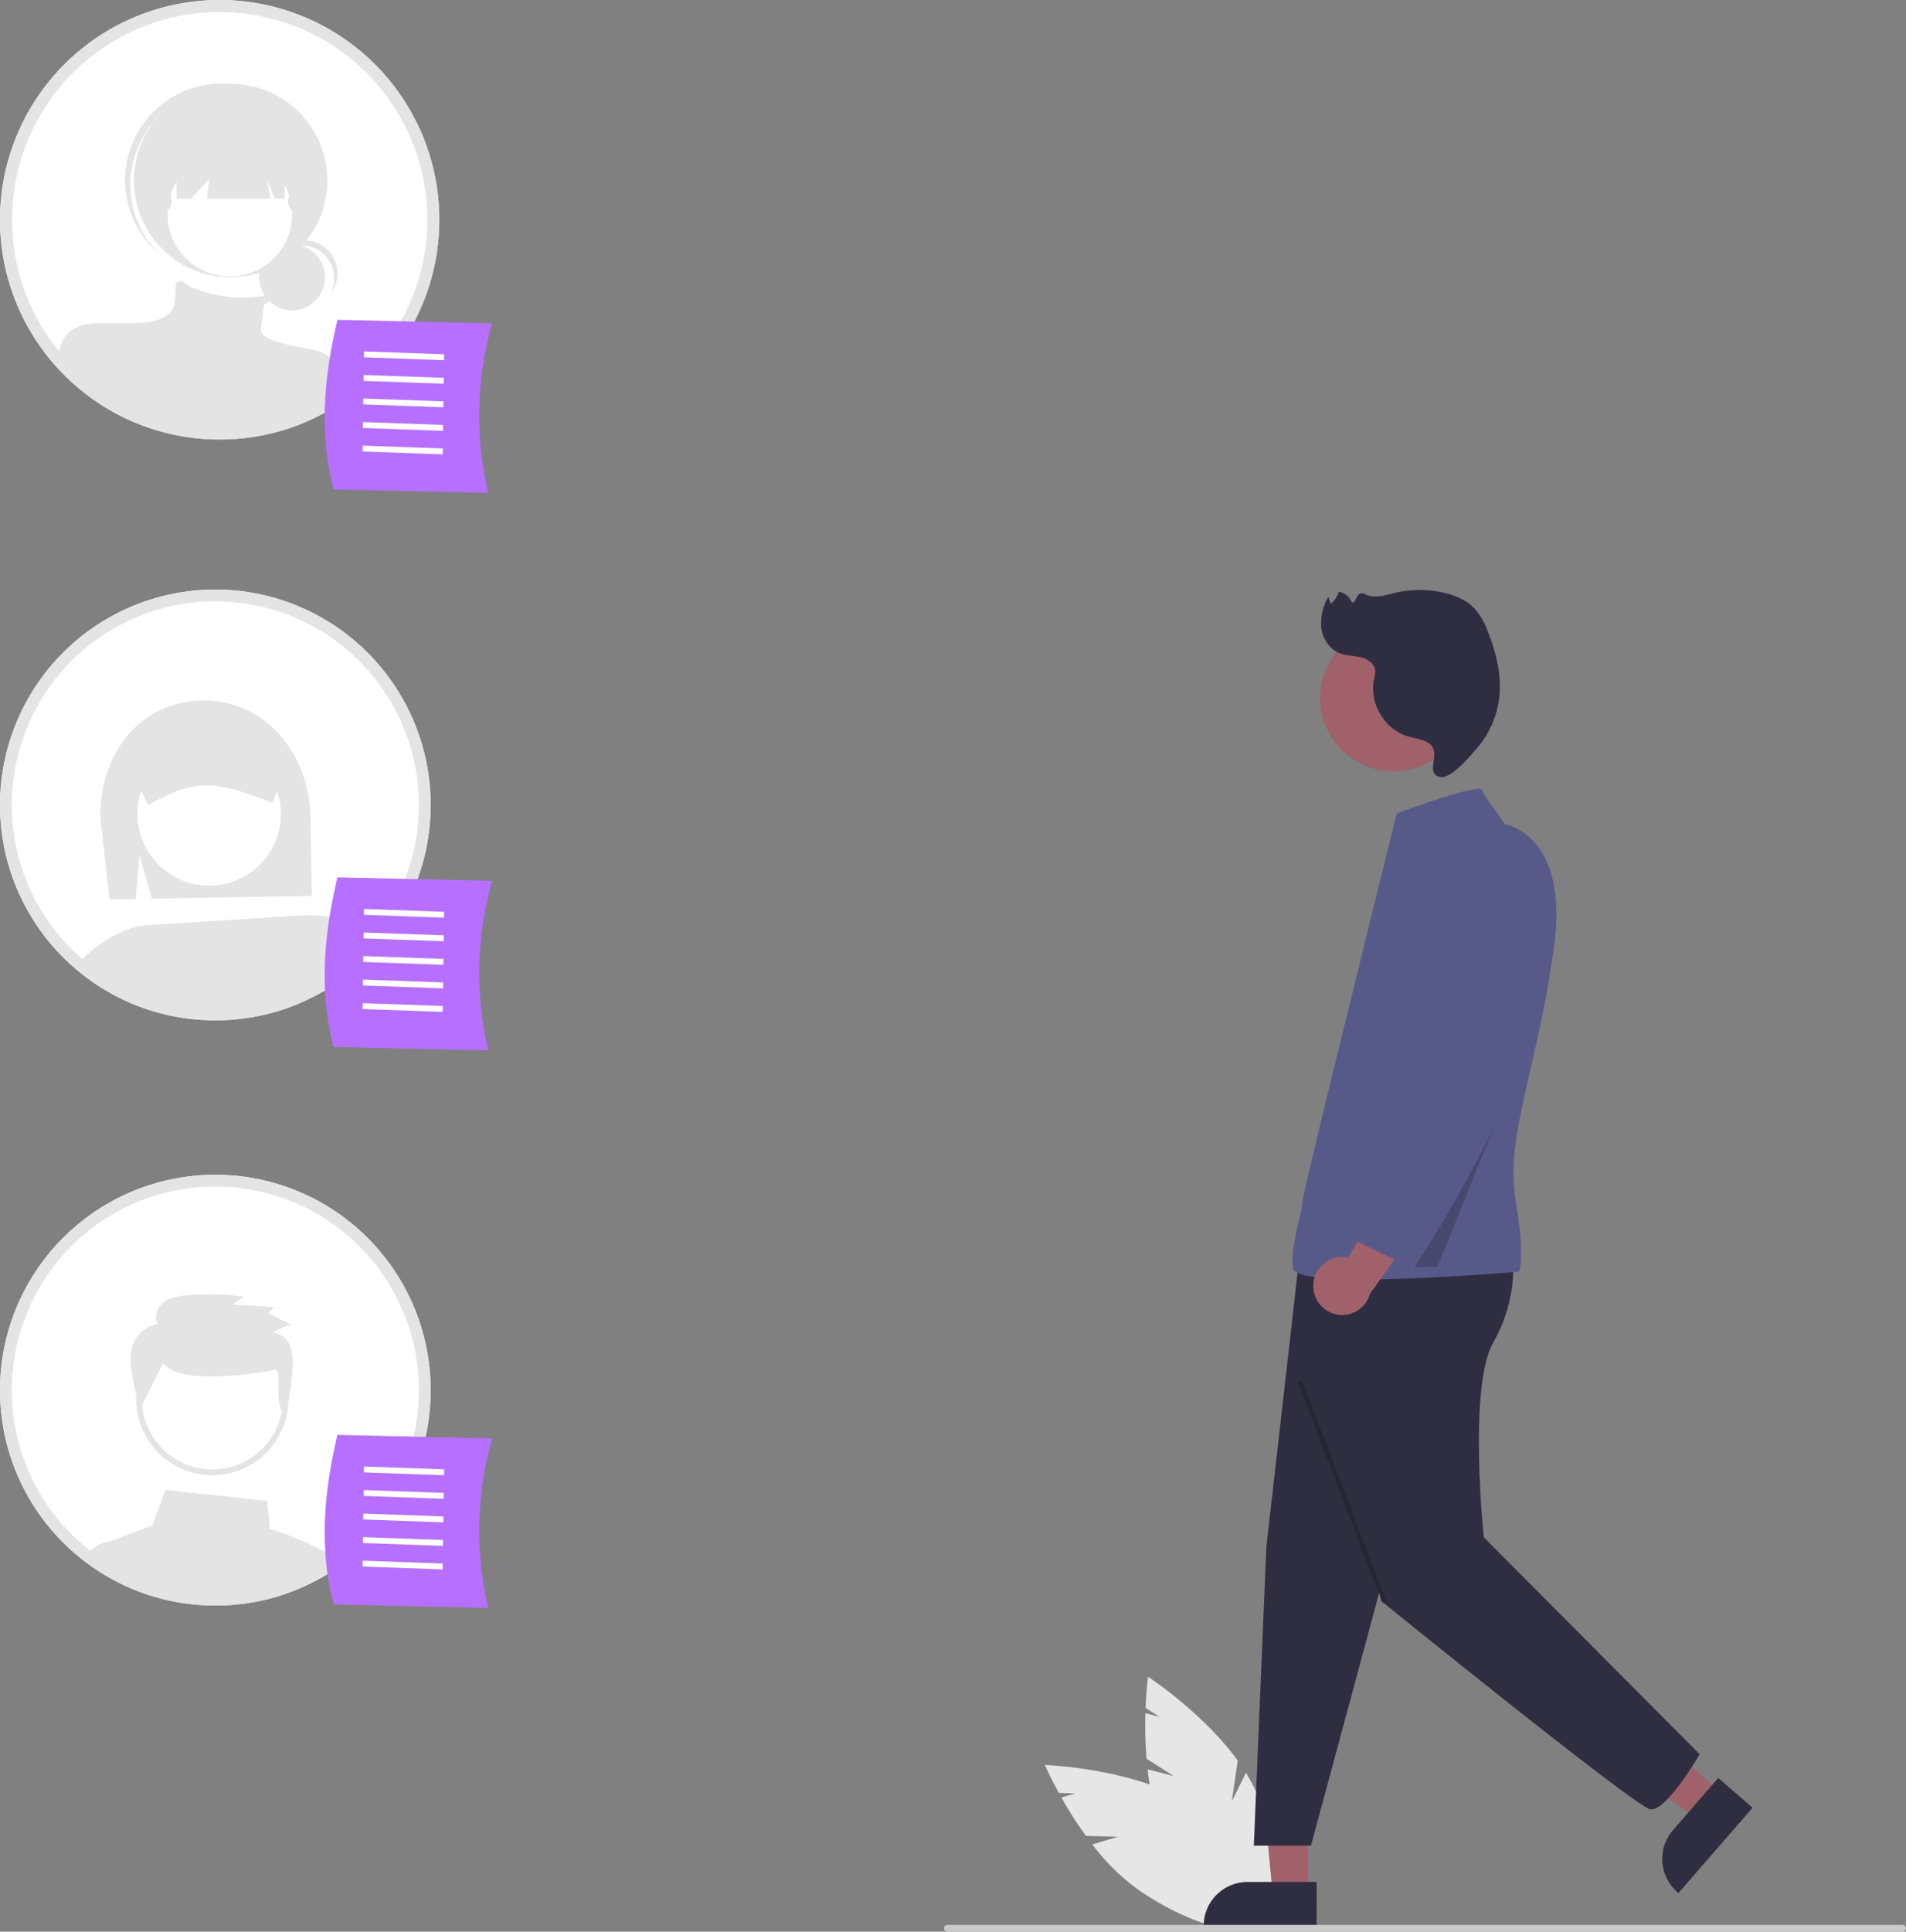 <svg xmlns="http://www.w3.org/2000/svg" width="666.932" height="675.619" viewBox="0 0 666.932 675.619">
  <rect x="0" y="0" width="666.932" height="675.619" fill="#808080" stroke="none"/>
  <g id="_2sv" data-name="2sv" transform="translate(-0.001 -0.005)">
    <path id="Path_313" data-name="Path 313" d="M677.208,733.368l-9.474-6.035a141.385,141.385,0,0,1-.407-15.931l4.914,1.256-4.851-3.09c.268-6.569.861-10.9.861-10.9s19.155,12.442,31.371,29.307l-2.083,14.263,4.968-9.975a57.207,57.207,0,0,1,3.418,6.324c10.065,21.989,11.043,43.1,2.185,47.157s-24.2-10.483-34.265-32.472a75.308,75.308,0,0,1-5.735-22.225Z" transform="translate(-266.534 -112.188)" fill="#e6e6e6"/>
    <path id="Path_314" data-name="Path 314" d="M657.748,754.593l-11.23-.269a141.414,141.414,0,0,1-8.583-13.427l4.856-1.465-5.75-.138c-3.166-5.762-4.9-9.778-4.9-9.778s22.829.75,42,8.872l5.589,13.287-.9-11.107a57.2,57.2,0,0,1,6.195,3.647c19.982,13.621,31.733,31.189,26.245,39.239s-26.135,3.535-46.117-10.086a75.308,75.308,0,0,1-16.4-16.062Z" transform="translate(-266.534 -112.188)" fill="#e6e6e6"/>
    <path id="Path_315" data-name="Path 315" d="M457.583,662.235h-12.26l-4.6-47.686,16.861.4Z" fill="#a0616a"/>
    <path id="Path_316" data-name="Path 316" d="M727.243,786.307H687.712v-.5A15.387,15.387,0,0,1,703.1,770.419h24.146Z" transform="translate(-266.534 -112.188)" fill="#2f2e41"/>
    <path id="Path_317" data-name="Path 317" d="M602.22,626.845l-8.041,9.254-39.522-26.611,11.868-13.659Z" fill="#a0616a"/>
    <path id="Path_318" data-name="Path 318" d="M879.776,744.467l-25.928,29.84-.377-.328a15.387,15.387,0,0,1-1.523-21.706h0l15.836-18.225Z" transform="translate(-266.534 -112.188)" fill="#2f2e41"/>
    <path id="Path_319" data-name="Path 319" d="M932.276,787.812H597.982a1.191,1.191,0,0,1,0-2.381H932.276a1.191,1.191,0,0,1,0,2.381Z" transform="translate(-266.534 -112.188)" fill="#cacaca"/>
    <path id="Path_320" data-name="Path 320" d="M751.052,662.174l-25.794,95.562h-20l4.393-104.514L721.246,551.4l42.116-2.238Z" transform="translate(-266.534 -112.188)" fill="#2f2e41"/>
    <path id="Path_321" data-name="Path 321" d="M795.811,551.4s2.238,14.547-6.714,30.212-3.357,68.257-3.357,68.257l75.518,75.871s-11.736,20.36-17.331,19.241-93.993-72.733-93.993-72.733L721.245,555.872Z" transform="translate(-266.534 -112.188)" fill="#2f2e41"/>
    <circle id="Ellipse_115" data-name="Ellipse 115" cx="25.736" cy="25.736" r="25.736" transform="translate(461.902 218.344)" fill="#a0616a"/>
    <path id="Path_322" data-name="Path 322" d="M755.258,396.736s30-11.357,30-8,29.576,31.741,22.862,68.667-14.547,54.829-11.19,74.971,1.119,24.617,1.119,24.617-77.922,6.714-79.042-1.119,3.25-19.779,3.25-23.136S753.177,405.375,755.258,396.736Z" transform="translate(-266.534 -112.188)" fill="#575a89"/>
    <path id="Path_323" data-name="Path 323" d="M522.527,394.6l-29.616,48.529h10.07Z" opacity="0.2"/>
    <path id="Path_324" data-name="Path 324" d="M765.82,371.733c-2.083-1.1-4.5-1.329-6.759-2.013-8.068-2.45-13.473-11.57-11.748-19.824a10.115,10.115,0,0,0,.424-3.267c-.3-2.444-2.8-4.022-5.2-4.582s-4.95-.479-7.243-1.379c-3.54-1.391-5.891-5.028-6.4-8.8a18.17,18.17,0,0,1,2.427-10.952l.866,2.493a9.248,9.248,0,0,0,2.831-4.234,5.832,5.832,0,0,1,4.444,3.573c1.391.82,1.591-2.548,3.127-3.044a2.759,2.759,0,0,1,1.917.473c3.1,1.444,6.691.209,10.012-.591a37.688,37.688,0,0,1,17.5-.021c3.822.912,7.6,2.5,10.34,5.32a24.809,24.809,0,0,1,4.837,8.311c2.933,7.382,4.871,15.369,3.9,23.254a32.915,32.915,0,0,1-7.757,17.439c-2.215,2.552-9.44,11.454-13.4,9.936C764.953,381.922,771.686,374.835,765.82,371.733Z" transform="translate(-266.534 -112.188)" fill="#2f2e41"/>
    <rect id="Rectangle_122" data-name="Rectangle 122" width="1.592" height="82.629" transform="translate(454.14 483.355) rotate(-20.877)" opacity="0.2"/>
    <path id="Path_325" data-name="Path 325" d="M413.031,573.646a75.342,75.342,0,1,0-130.2,71.57c.676.852,1.379,1.7,2.1,2.529.054.054.094.108.149.162a73.067,73.067,0,0,0,5.612,5.788c.514.473,1.055.96,1.6,1.42,1.028.92,2.083,1.8,3.178,2.637.433.338.852.676,1.3,1,1.731,1.312,3.53,2.529,5.383,3.692l.081.041c.527.325,1.068.649,1.609.96.973.582,1.974,1.136,2.975,1.663l.636.325c1.461.757,2.948,1.474,4.477,2.137.311.135.649.271.96.406.027.014.04.014.067.027.717.3,1.434.582,2.164.852a71.1,71.1,0,0,0,7.33,2.353,75.379,75.379,0,0,0,19.434,2.543c2.394,0,4.761-.108,7.1-.338a75.08,75.08,0,0,0,15.742-3.178c.013,0,.027-.013.04-.013a73.888,73.888,0,0,0,9.454-3.746c.013-.014.04-.014.054-.027.689-.325,1.352-.676,2.029-1.014l.324-.162c.541-.284,1.082-.568,1.623-.865,1.352-.744,2.678-1.528,3.989-2.367.365-.216.717-.446,1.082-.69.514-.338,1.028-.69,1.528-1.055.662-.46,1.325-.933,1.974-1.42.2-.149.419-.3.622-.46a75.315,75.315,0,0,0,25.588-84.769Z" transform="translate(-266.534 -112.188)" fill="#fff"/>
    <path id="Path_326" data-name="Path 326" d="M380.925,655.278a125.281,125.281,0,0,0-19.989-8.412l-.879-9.724-35.65-3.841-4.531,12.429-12.794,4.8a6.226,6.226,0,0,0-1.3.676h-.014a6.339,6.339,0,0,0-2.7,4.22,6.481,6.481,0,0,0,.1,2.543l.676,2.772c.973.582,1.974,1.136,2.975,1.663l.636.325c1.461.757,2.948,1.474,4.477,2.137.311.135.649.271.96.406.027.014.04.014.067.027.717.3,1.434.582,2.164.852a71.078,71.078,0,0,0,7.33,2.353,75.377,75.377,0,0,0,19.434,2.543c2.394,0,4.76-.108,7.1-.338a75.076,75.076,0,0,0,15.742-3.178c.013,0,.027-.014.04-.014a73.9,73.9,0,0,0,9.454-3.746c.013-.014.04-.014.054-.027.689-.325,1.352-.676,2.029-1.014l.324-.162c.541-.284,1.082-.568,1.623-.865,1.352-.744,2.678-1.528,3.989-2.367.365-.216.717-.446,1.082-.69.514-.338,1.028-.69,1.528-1.055C383.589,656.779,382.277,656.008,380.925,655.278Z" transform="translate(-266.534 -112.188)" fill="#e4e4e4"/>
    <path id="Path_327" data-name="Path 327" d="M314.02,661.269l-2.231-10.076H305.96a1.387,1.387,0,0,0-.176.014h-.014a12.632,12.632,0,0,0-5.869,2.029,13,13,0,0,0-3.137,2.813c1.731,1.312,3.53,2.529,5.383,3.692l.081.041c.527.325,1.068.649,1.609.96.973.582,1.974,1.136,2.975,1.663l.636.325c1.461.757,2.948,1.474,4.477,2.137.311.135.649.271.96.406.027.014.04.014.067.027.717.3,1.434.582,2.164.852Z" transform="translate(-266.534 -112.188)" fill="#e4e4e4"/>
    <circle id="Ellipse_116" data-name="Ellipse 116" cx="25.675" cy="25.675" r="25.675" transform="translate(48.624 463.616)" fill="#fff"/>
    <path id="Path_328" data-name="Path 328" d="M340.8,628.166a26.68,26.68,0,1,1,12.832-50.094h0A26.692,26.692,0,0,1,340.8,628.166Zm.079-51.358a24.668,24.668,0,1,0,11.794,3.02,24.668,24.668,0,0,0-11.794-3.02Z" transform="translate(-266.534 -112.188)" fill="#e4e4e4"/>
    <path id="Path_329" data-name="Path 329" d="M323.6,588.973c2.658,3.145,7.156,4.033,11.3,4.4,8.426.739,20.68-.46,28.914-2.361.588,5.7-1.015,11.839,2.341,16.525a76.716,76.716,0,0,0,2.726-17.391,16.645,16.645,0,0,0-.963-7.448c-1.025-2.316-3.261-4.282-5.836-4.3a14.625,14.625,0,0,1,6.524-2.789l-8.152-4.1,2.094-2.149-14.759-.9,4.275-2.716a92.7,92.7,0,0,0-19.42-.613c-3.008.222-6.152.645-8.589,2.388s-3.845,5.206-2.332,7.765a11.274,11.274,0,0,0-8.592,6.817,18.2,18.2,0,0,0-.652,8.748,62.012,62.012,0,0,0,3.252,13.756Z" transform="translate(-266.534 -112.188)" fill="#e4e4e4"/>
    <path id="Path_330" data-name="Path 330" d="M413.031,573.646a75.342,75.342,0,1,0-130.2,71.57c.676.852,1.379,1.7,2.1,2.529.054.054.094.108.149.162a73.067,73.067,0,0,0,5.612,5.788c.514.473,1.055.96,1.6,1.42,1.028.92,2.083,1.8,3.178,2.637.433.338.852.676,1.3,1,1.731,1.312,3.53,2.529,5.383,3.692l.081.041c.527.325,1.068.649,1.609.96.973.582,1.974,1.136,2.975,1.663l.636.325c1.461.757,2.948,1.474,4.477,2.137.311.135.649.271.96.406.027.014.04.014.067.027.717.3,1.434.582,2.164.852a71.1,71.1,0,0,0,7.33,2.353,75.379,75.379,0,0,0,19.434,2.543c2.394,0,4.761-.108,7.1-.338a75.08,75.08,0,0,0,15.742-3.178c.013,0,.027-.013.04-.013a73.888,73.888,0,0,0,9.454-3.746c.013-.014.04-.014.054-.027.689-.325,1.352-.676,2.029-1.014l.324-.162c.541-.284,1.082-.568,1.623-.865,1.352-.744,2.678-1.528,3.989-2.367.365-.216.717-.446,1.082-.69.514-.338,1.028-.69,1.528-1.055.662-.46,1.325-.933,1.974-1.42.2-.149.419-.3.622-.46a75.315,75.315,0,0,0,25.588-84.769Zm-28.076,81.483c-.446.352-.906.69-1.366,1-.446.338-.892.663-1.352.96-.392.284-.785.555-1.19.812l-.122.081c-.3.2-.6.392-.893.582q-1.684,1.055-3.408,2.029l-.365.2c-.514.284-1.028.555-1.541.825-.068.041-.149.068-.217.108l-.081.041c-.649.338-1.312.663-1.974.974a66.339,66.339,0,0,1-7.885,3.192c-.352.122-.7.243-1.055.352a70.935,70.935,0,0,1-14.9,3.029c-2.218.2-4.463.311-6.722.311a70.258,70.258,0,0,1-18.379-2.407,66.78,66.78,0,0,1-9.02-3.056c-.149-.068-.312-.122-.46-.189s-.311-.122-.46-.189-.311-.135-.473-.216c-1.271-.555-2.529-1.163-3.759-1.8l-.6-.311c-1.5-.784-2.976-1.623-4.409-2.516-.419-.257-.852-.527-1.258-.811-.108-.068-.2-.135-.311-.2-.96-.636-1.92-1.3-2.853-1.988-.635-.473-1.271-.947-1.893-1.434-1.041-.784-2.042-1.623-3.016-2.488-.514-.433-1.014-.906-1.5-1.352a68.715,68.715,0,0,1-5.437-5.626c-.568-.649-1.123-1.3-1.65-1.975a5.154,5.154,0,0,1-.338-.419,71.217,71.217,0,1,1,98.889,12.483Z" transform="translate(-266.534 -112.188)" fill="#e4e4e4"/>
    <path id="Path_331" data-name="Path 331" d="M413.031,368.966a75.342,75.342,0,1,0-130.2,71.57c.676.852,1.379,1.7,2.1,2.529.054.054.094.108.149.162a73.083,73.083,0,0,0,5.612,5.788c.514.473,1.055.96,1.6,1.42,1.028.92,2.083,1.8,3.178,2.637.433.338.852.676,1.3,1,1.731,1.312,3.53,2.529,5.383,3.692l.081.041c.527.325,1.068.649,1.609.96.973.582,1.974,1.136,2.975,1.663l.636.325c1.461.757,2.948,1.474,4.477,2.137.311.135.649.271.96.406.027.014.04.014.067.027.717.3,1.434.582,2.164.852a71.073,71.073,0,0,0,7.33,2.353,75.378,75.378,0,0,0,19.434,2.543c2.394,0,4.76-.108,7.1-.338a75.08,75.08,0,0,0,15.742-3.178c.013,0,.027-.013.04-.013a73.893,73.893,0,0,0,9.454-3.746c.013-.014.04-.014.054-.027.689-.325,1.352-.676,2.029-1.014l.324-.162c.541-.284,1.082-.568,1.623-.865,1.352-.744,2.678-1.528,3.989-2.367.365-.216.717-.446,1.082-.69.514-.338,1.028-.69,1.528-1.055.662-.46,1.325-.933,1.974-1.42.2-.149.419-.3.622-.46a75.315,75.315,0,0,0,25.588-84.769Z" transform="translate(-266.534 -112.188)" fill="#fff"/>
    <path id="Path_332" data-name="Path 332" d="M315.332,411.358l4.376,15.158,55.92-.987-.49-27.774c-.388-21.984-15.925-40.945-37.908-40.557s-35.962,18.973-35.574,40.957l3.194,28.622,9.117-.161Z" transform="translate(-266.534 -112.188)" fill="#e4e4e4"/>
    <circle id="Ellipse_117" data-name="Ellipse 117" cx="25.09" cy="25.09" r="25.09" transform="translate(48.105 259.59)" fill="#fff"/>
    <path id="Path_333" data-name="Path 333" d="M389.67,435.995l-.569,10.553a67.18,67.18,0,0,1-93.112,3.607c-.58-.51-1.148-1.044-1.7-1.589,3.479-3.456,13.082-11.991,23.739-12.78l48.058-3.027S384.289,430.625,389.67,435.995Z" transform="translate(-266.534 -112.188)" fill="#e4e4e4"/>
    <path id="Path_334" data-name="Path 334" d="M367.2,379.251a9.731,9.731,0,0,0-1.728-5.369c-.116-.162-.232-.313-.348-.464a9.777,9.777,0,0,0-7.84-3.746L339.246,370l-18.022.313a9.764,9.764,0,0,0-9.568,9.915l4.291,8.64,2.47,4.964.406-.232c15.6-8.767,21.976-8.883,42.619-.731l.417.162,1.635-4.187,3.711-9.5Z" transform="translate(-266.534 -112.188)" fill="#e4e4e4"/>
    <path id="Path_335" data-name="Path 335" d="M395.363,443.094c-1.45,1.855-2.758,1.822-4.394,3.515-4.128,4.3-10.716,7.987-15.865,11.06l-1.125-20.155,15.69-1.519S393.182,437.864,395.363,443.094Z" transform="translate(-266.534 -112.188)" fill="#e4e4e4"/>
    <path id="Path_336" data-name="Path 336" d="M413.031,368.966a75.342,75.342,0,1,0-130.2,71.57c.676.852,1.379,1.7,2.1,2.529.054.054.094.108.149.162a73.083,73.083,0,0,0,5.612,5.788c.514.473,1.055.96,1.6,1.42,1.028.92,2.083,1.8,3.178,2.637.433.338.852.676,1.3,1,1.731,1.312,3.53,2.529,5.383,3.692l.081.041c.527.325,1.068.649,1.609.96.973.582,1.974,1.136,2.975,1.663l.636.325c1.461.757,2.948,1.474,4.477,2.137.311.135.649.271.96.406.027.014.04.014.067.027.717.3,1.434.582,2.164.852a71.073,71.073,0,0,0,7.33,2.353,75.378,75.378,0,0,0,19.434,2.543c2.394,0,4.76-.108,7.1-.338a75.08,75.08,0,0,0,15.742-3.178c.013,0,.027-.013.04-.013a73.893,73.893,0,0,0,9.454-3.746c.013-.014.04-.014.054-.027.689-.325,1.352-.676,2.029-1.014l.324-.162c.541-.284,1.082-.568,1.623-.865,1.352-.744,2.678-1.528,3.989-2.367.365-.216.717-.446,1.082-.69.514-.338,1.028-.69,1.528-1.055.662-.46,1.325-.933,1.974-1.42.2-.149.419-.3.622-.46a75.315,75.315,0,0,0,25.588-84.769Zm-28.076,81.483c-.446.352-.906.69-1.366,1-.446.338-.892.663-1.352.96-.392.284-.785.555-1.19.811l-.122.081c-.3.2-.6.392-.893.582q-1.684,1.055-3.408,2.029l-.365.2c-.514.284-1.028.555-1.541.825-.068.041-.149.068-.217.108l-.081.041c-.649.338-1.312.663-1.974.974a66.339,66.339,0,0,1-7.885,3.192c-.352.122-.7.243-1.055.352a70.937,70.937,0,0,1-14.9,3.029c-2.218.2-4.463.311-6.722.311A70.259,70.259,0,0,1,323.5,462.54a66.788,66.788,0,0,1-9.02-3.056c-.149-.068-.312-.122-.46-.189s-.311-.122-.46-.189-.311-.135-.473-.216c-1.271-.555-2.529-1.163-3.759-1.8l-.6-.311c-1.5-.784-2.976-1.623-4.409-2.516-.419-.257-.852-.527-1.258-.811-.108-.068-.2-.135-.311-.2-.96-.636-1.92-1.3-2.853-1.988-.635-.473-1.271-.947-1.893-1.434-1.041-.784-2.042-1.623-3.016-2.488-.514-.433-1.014-.906-1.5-1.352a68.72,68.72,0,0,1-5.437-5.626c-.568-.649-1.123-1.3-1.65-1.975a5.159,5.159,0,0,1-.338-.419,71.217,71.217,0,1,1,98.889,12.483Z" transform="translate(-266.534 -112.188)" fill="#e4e4e4"/>
    <path id="Path_337" data-name="Path 337" d="M415.982,163.786A76.859,76.859,0,1,0,283.163,236.8c.69.869,1.407,1.738,2.138,2.58.055.055.1.11.152.166a74.689,74.689,0,0,0,5.726,5.9c.524.483,1.076.98,1.628,1.449,1.049.938,2.125,1.835,3.242,2.69a75.563,75.563,0,0,0,6.815,4.787l.083.041c1.531.952,3.09,1.835,4.677,2.677l.648.331c1.49.773,3.008,1.5,4.567,2.18.317.138.662.276.979.414.028.014.042.014.069.028a74.66,74.66,0,0,0,9.685,3.27,76.891,76.891,0,0,0,19.825,2.594c2.442,0,4.856-.11,7.243-.345a76.581,76.581,0,0,0,16.059-3.242c.014,0,.028-.014.041-.014a75.335,75.335,0,0,0,9.644-3.822c.013-.014.042-.014.055-.028.7-.331,1.38-.69,2.069-1.035l.331-.166c.552-.29,1.1-.579,1.655-.883,1.38-.759,2.732-1.559,4.07-2.414.373-.221.731-.455,1.1-.7,1.214-.8,2.414-1.656,3.573-2.525.207-.152.428-.3.635-.469a76.836,76.836,0,0,0,26.1-86.477Z" transform="translate(-266.534 -112.188)" fill="#fff"/>
    <circle id="Ellipse_188" data-name="Ellipse 188" cx="11.519" cy="11.519" r="11.519" transform="translate(90.708 85.505)" fill="#e4e4e4"/>
    <path id="Path_969" data-name="Path 969" d="M371.97,198.011A11.52,11.52,0,0,1,382.11,215a11.516,11.516,0,1,0-19.133-12.654,11.491,11.491,0,0,1,8.994-4.332Z" transform="translate(-266.534 -112.188)" fill="#e4e4e4"/>
    <circle id="Ellipse_189" data-name="Ellipse 189" cx="33.837" cy="33.837" r="33.837" transform="translate(46.865 29.324)" fill="#e4e4e4"/>
    <path id="Path_970" data-name="Path 970" d="M320.679,154.356a33.832,33.832,0,0,1,46.894-3.548c-.276-.263-.552-.528-.837-.784A33.837,33.837,0,0,0,321.58,200.43l.193.172c.287.255.582.5.876.741a33.832,33.832,0,0,1-1.969-46.987Z" transform="translate(-266.534 -112.188)" fill="#e4e4e4"/>
    <circle id="Ellipse_190" data-name="Ellipse 190" cx="21.793" cy="21.793" r="21.793" transform="translate(58.622 53.126)" fill="#fff"/>
    <path id="Path_338" data-name="Path 338" d="M385.947,243.889V251.2c-1.339.855-2.691,1.656-4.07,2.414-.552.3-1.1.593-1.655.883l-.331.166c-.69.345-1.366.7-2.069,1.035-.013.014-.042.014-.055.028a75.329,75.329,0,0,1-9.644,3.822c-.013,0-.027.014-.041.014a76.583,76.583,0,0,1-16.059,3.242c-2.387.235-4.8.345-7.243.345a76.891,76.891,0,0,1-19.825-2.594,74.662,74.662,0,0,1-9.685-3.27c-.028-.014-.042-.014-.069-.028-.317-.138-.662-.276-.979-.414-1.559-.676-3.077-1.407-4.567-2.18l-.648-.331c-1.587-.842-3.146-1.725-4.677-2.677l-.083-.041a75.57,75.57,0,0,1-6.815-4.787c-1.118-.855-2.193-1.752-3.242-2.69-.552-.469-1.1-.966-1.628-1.449a74.692,74.692,0,0,1-5.726-5.9,27.918,27.918,0,0,1,1.049-4.236l.013-.014a6.193,6.193,0,0,1,.29-.69,5.5,5.5,0,0,1,.262-.579c2.47-4.622,6.94-5.767,12.486-6.015,3.132-.138,6.594.014,10.251-.028,1.931-.014,3.931-.083,5.932-.262,12.624-1.145,10.334-8.6,10.9-12.61.566-3.891,4.07-.524,4.3-.3l.013.014a44.524,44.524,0,0,0,22.9,4.015c1.352-.166,2.7-.262,4.056-.3,3.56-.041,2.787.98,1.56,1.821a15.435,15.435,0,0,1-1.863,1.049s-.566,3.449-1.145,8.609c-.552,4.939,16.845,6.65,20.254,7.726h.013A12.442,12.442,0,0,1,385.947,243.889Z" transform="translate(-266.534 -112.188)" fill="#e4e4e4"/>
    <path id="Path_975" data-name="Path 975" d="M328.31,159.866v21.8h5.047l6.422-6.882-.859,6.882h22.308l-1.38-6.882,2.759,6.882h3.557v-21.8Z" transform="translate(-266.534 -112.188)" fill="#e4e4e4"/>
    <ellipse id="Ellipse_191" data-name="Ellipse 191" cx="1.72" cy="3.154" rx="1.72" ry="3.154" transform="translate(56.615 67.178)" fill="#e4e4e4"/>
    <ellipse id="Ellipse_192" data-name="Ellipse 192" cx="1.72" cy="3.154" rx="1.72" ry="3.154" transform="translate(100.776 67.178)" fill="#e4e4e4"/>
    <path id="Path_339" data-name="Path 339" d="M415.982,163.786A76.859,76.859,0,1,0,283.163,236.8c.69.869,1.407,1.738,2.138,2.58.055.055.1.11.152.166a74.689,74.689,0,0,0,5.726,5.9c.524.483,1.076.98,1.628,1.449,1.049.938,2.125,1.835,3.242,2.69a75.563,75.563,0,0,0,6.815,4.787l.083.041c1.531.952,3.09,1.835,4.677,2.677l.648.331c1.49.773,3.008,1.5,4.567,2.18.317.138.662.276.979.414.028.014.042.014.069.028a74.66,74.66,0,0,0,9.685,3.27,76.891,76.891,0,0,0,19.825,2.594c2.442,0,4.856-.11,7.243-.345a76.581,76.581,0,0,0,16.059-3.242c.014,0,.028-.014.041-.014a75.335,75.335,0,0,0,9.644-3.822c.013-.014.042-.014.055-.028.7-.331,1.38-.69,2.069-1.035l.331-.166c.552-.29,1.1-.579,1.655-.883,1.38-.759,2.732-1.559,4.07-2.414.373-.221.731-.455,1.1-.7,1.214-.8,2.414-1.656,3.573-2.525.207-.152.428-.3.635-.469a76.836,76.836,0,0,0,26.1-86.477ZM387.34,246.91c-.455.359-.924.7-1.393,1.021-.455.345-.911.676-1.38.98-.4.29-.8.566-1.215.828-.345.235-.69.455-1.035.676q-1.717,1.076-3.476,2.069l-.373.207c-.524.29-1.048.566-1.572.842-.069.041-.152.069-.221.11l-.083.041c-.662.345-1.338.676-2.014.993a67.641,67.641,0,0,1-8.043,3.256c-.358.124-.717.248-1.076.359a72.37,72.37,0,0,1-15.2,3.09c-2.263.207-4.553.317-6.857.317a71.676,71.676,0,0,1-18.749-2.456,68.141,68.141,0,0,1-9.2-3.118c-.317-.124-.635-.262-.938-.386-.165-.069-.317-.138-.483-.221-1.3-.566-2.579-1.186-3.835-1.835l-.607-.317c-1.531-.8-3.035-1.656-4.5-2.566-.538-.331-1.076-.676-1.6-1.035-1.656-1.09-3.27-2.263-4.843-3.491-1.062-.8-2.083-1.656-3.077-2.539-.524-.441-1.035-.924-1.531-1.38a70.2,70.2,0,0,1-5.546-5.739c-.579-.662-1.145-1.325-1.683-2.014a5.24,5.24,0,0,1-.345-.428A72.651,72.651,0,1,1,387.34,246.91Z" transform="translate(-266.534 -112.188)" fill="#e4e4e4"/>
    <path id="Path_340" data-name="Path 340" d="M437.371,284.609l-54.109-1.225c-5.412-20.966-2.976-40.929,1.343-59.324l54.109,1.225a118.472,118.472,0,0,0-1.343,59.324Z" transform="translate(-266.534 -112.188)" fill="#b76fff"/>
    <path id="Path_341" data-name="Path 341" d="M127.341,124.983l.03-2.059,28.032,1-.029,2.059Z" fill="#fff"/>
    <path id="Path_342" data-name="Path 342" d="M127.223,133.218l.03-2.059,28.032,1-.03,2.059Z" fill="#fff"/>
    <path id="Path_343" data-name="Path 343" d="M127.105,141.454l.03-2.059,28.032,1-.03,2.059Z" fill="#fff"/>
    <path id="Path_344" data-name="Path 344" d="M126.987,149.69l.029-2.059,28.033,1-.03,2.059Z" fill="#fff"/>
    <path id="Path_345" data-name="Path 345" d="M126.869,157.925l.029-2.059,28.033,1-.03,2.058Z" fill="#fff"/>
    <path id="Path_346" data-name="Path 346" d="M437.371,479.609l-54.109-1.225c-5.412-20.966-2.976-40.929,1.343-59.324l54.109,1.225a118.472,118.472,0,0,0-1.343,59.324Z" transform="translate(-266.534 -112.188)" fill="#b76fff"/>
    <path id="Path_347" data-name="Path 347" d="M127.341,319.983l.03-2.059,28.032,1-.029,2.059Z" fill="#fff"/>
    <path id="Path_348" data-name="Path 348" d="M127.223,328.218l.03-2.059,28.032,1-.03,2.059Z" fill="#fff"/>
    <path id="Path_349" data-name="Path 349" d="M127.105,336.454l.03-2.059,28.032,1-.03,2.059Z" fill="#fff"/>
    <path id="Path_350" data-name="Path 350" d="M126.987,344.69l.029-2.059,28.033,1-.03,2.059Z" fill="#fff"/>
    <path id="Path_351" data-name="Path 351" d="M126.869,352.925l.029-2.059,28.033,1-.03,2.058Z" fill="#fff"/>
    <path id="Path_352" data-name="Path 352" d="M437.371,674.609l-54.109-1.225c-5.412-20.966-2.976-40.929,1.343-59.324l54.109,1.225a118.472,118.472,0,0,0-1.343,59.324Z" transform="translate(-266.534 -112.188)" fill="#b76fff"/>
    <path id="Path_353" data-name="Path 353" d="M127.341,514.983l.03-2.059,28.032,1-.029,2.059Z" fill="#fff"/>
    <path id="Path_354" data-name="Path 354" d="M127.223,523.218l.03-2.059,28.032,1-.03,2.059Z" fill="#fff"/>
    <path id="Path_355" data-name="Path 355" d="M127.105,531.454l.03-2.059,28.032,1-.03,2.059Z" fill="#fff"/>
    <path id="Path_356" data-name="Path 356" d="M126.987,539.69l.029-2.059,28.033,1-.03,2.059Z" fill="#fff"/>
    <path id="Path_357" data-name="Path 357" d="M126.869,547.925l.029-2.059,28.033,1-.03,2.058Z" fill="#fff"/>
    <path id="Path_358" data-name="Path 358" d="M726.075,561.579a10.056,10.056,0,0,1,12.159-9.483l18.534-30.552,7.952,16.781-18.82,26.44a10.11,10.11,0,0,1-19.825-3.186Z" transform="translate(-266.534 -112.188)" fill="#a0616a"/>
    <path id="Path_359" data-name="Path 359" d="M792.454,400.336s26.29,3.01,16.5,51.3-47.833,104.237-47.833,104.237l-25.736-12.308,33.569-66.019-7.833-41.4S756.647,396.979,792.454,400.336Z" transform="translate(-266.534 -112.188)" fill="#575a89"/>
  </g>
</svg>
